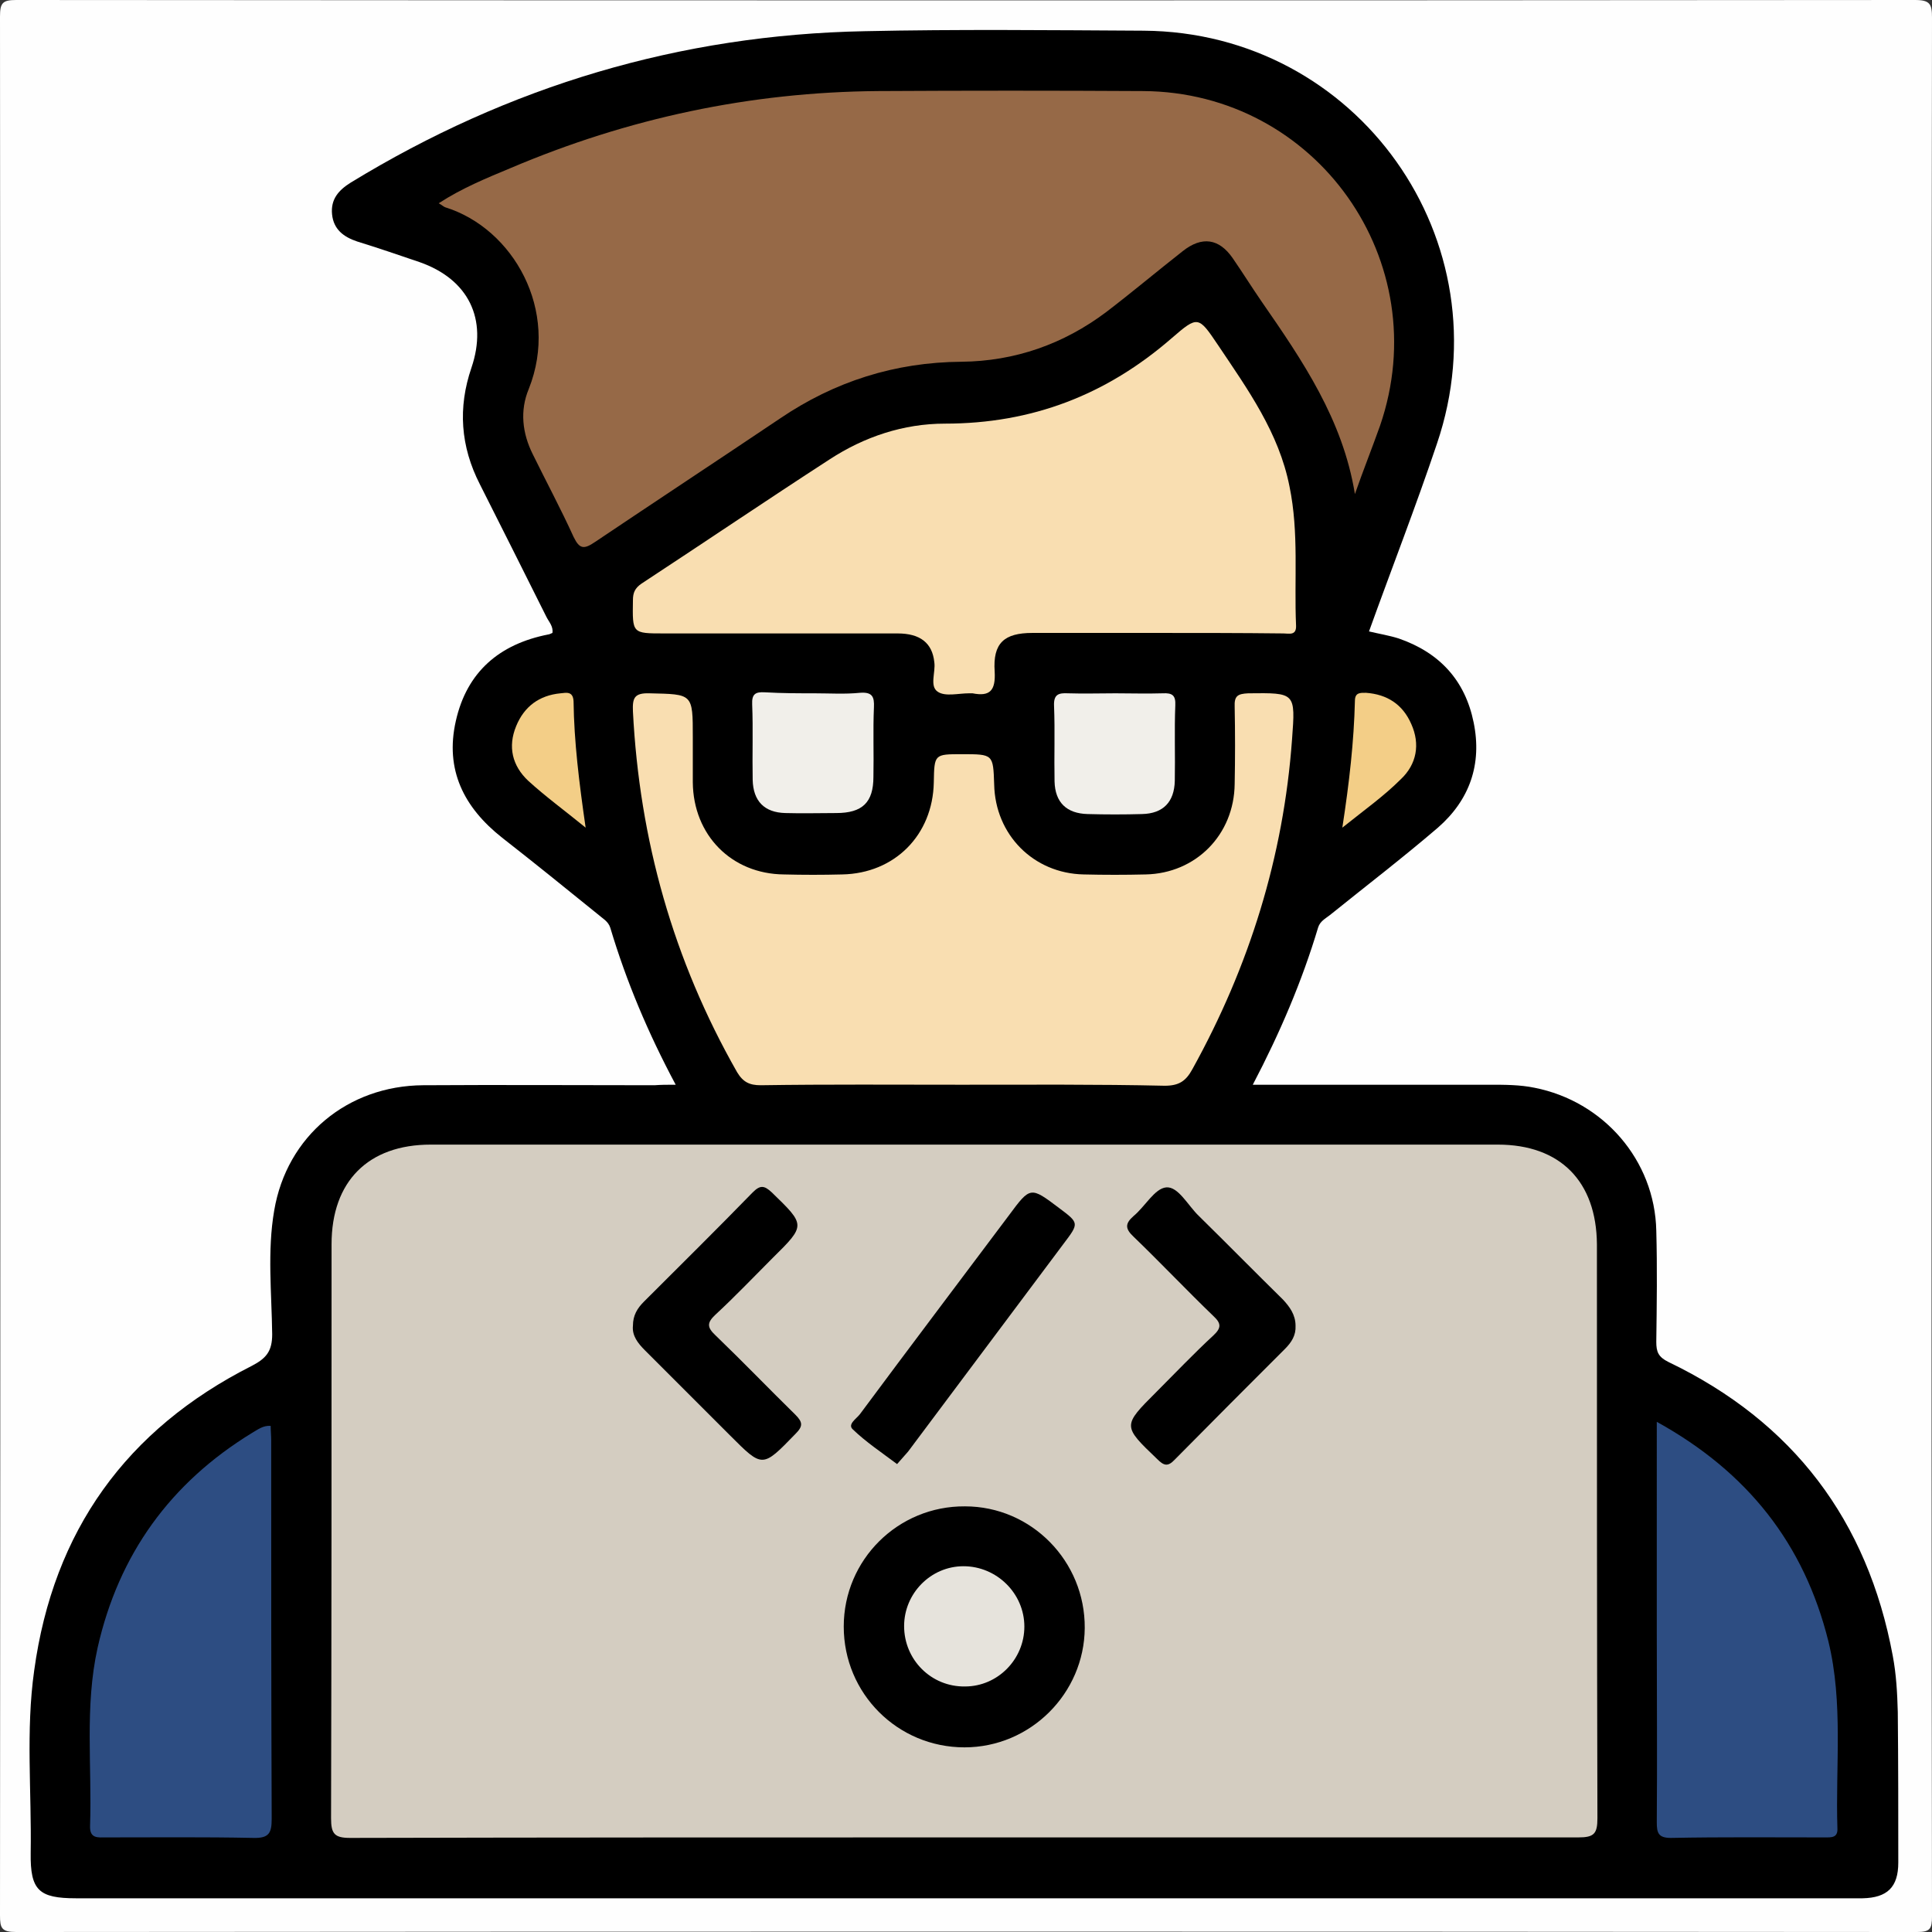<?xml version="1.0" encoding="utf-8"?>
<!-- Generator: Adobe Illustrator 25.0.1, SVG Export Plug-In . SVG Version: 6.00 Build 0)  -->
<svg version="1.1" id="Layer_1" xmlns="http://www.w3.org/2000/svg" xmlns:xlink="http://www.w3.org/1999/xlink" x="0px" y="0px"
	 viewBox="0 0 384 384" style="enable-background:new 0 0 384 384;" xml:space="preserve">
<rect x="0" y="0" width="384" height="384" fill="#333333" stroke="none"/>
<style type="text/css">
	.st0{fill:#FEFEFE;}
	.st1{fill:#D4CDC1;}
	.st2{fill:#966947;}
	.st3{fill:#F9DEB1;}
	.st4{fill:#2D4D82;}
	.st5{fill:#F1EFEA;}
	.st6{fill:#F3CE87;}
	.st7{fill:#E6E3DC;}
</style>
<g>
	<path class="st0" d="M383.9,192.4c0,62.8,0,125.7,0.1,188.5c0,2.5-0.4,3.1-3,3.1c-125.9-0.1-251.9-0.1-377.8,0
		c-2.9,0-3.2-0.8-3.2-3.3C0.1,254.9,0.1,129.1,0,3.3C0,0.6,0.5,0,3.2,0C129,0.1,254.8,0.1,380.6,0c3,0,3.4,0.8,3.4,3.5
		C383.9,66.5,383.9,129.4,383.9,192.4z"/>
	<path d="M134.3,215.6c-5.5-10.3-9.8-20.5-13-31.2c-0.4-1.3-1.6-1.9-2.5-2.7c-6.3-5.1-12.6-10.2-19-15.2c-7.6-6-11.4-13.5-9.2-23.2
		c2.2-9.8,8.7-15.3,18.4-17.2c0.2,0,0.5-0.2,0.8-0.3c0.2-1.3-0.7-2.2-1.2-3.2c-4.4-8.8-8.8-17.6-13.2-26.3
		C91.5,88.7,91,81,93.7,73.1c3.3-9.7-0.6-17.6-10.3-21c-4.1-1.4-8.2-2.8-12.4-4.1c-2.7-0.9-4.7-2.4-5-5.4c-0.3-3,1.3-4.8,3.7-6.3
		c31.4-19.2,65.5-29.4,102.2-30.1c18.4-0.4,36.9-0.2,55.4-0.1c42.6,0.3,72,41.8,58.3,82.1c-4.2,12.5-9,24.8-13.5,37.3
		c2.1,0.5,4,0.8,5.9,1.4c8.1,2.8,13.2,8.3,14.9,16.7c1.7,8.3-0.8,15.4-7.1,20.9c-7,6-14.3,11.6-21.5,17.4c-0.9,0.7-1.9,1.2-2.3,2.4
		c-3.2,10.7-7.6,21-13,31.3c16,0,31.6,0,47.1,0c3,0,6,0,8.9,0.6c13.7,2.7,23.9,14.4,24.2,28.4c0.2,7.4,0.1,14.7,0,22.1
		c0,2,0.4,3,2.4,4c24.8,11.9,39.6,31.5,44.6,58.4c0.7,3.7,0.9,7.4,1,11.2c0.1,10,0.1,20,0.1,29.9c0,4.9-2.2,7-7.1,7.1
		c-0.6,0-1.2,0-1.9,0c-117.7,0-235.5,0-353.2,0c-7.4,0-9.1-1.6-9-9C6.3,356.1,5.1,344,6.8,332c3.8-27.7,18.3-47.9,43.2-60.5
		c2.9-1.5,4.1-2.9,4.1-6.3c-0.1-8.2-1-16.5,0.4-24.6c2.5-14.8,14.6-24.8,29.6-24.9c15.3-0.1,30.7,0,46,0
		C131.4,215.6,132.6,215.6,134.3,215.6z"/>
	<path class="st1" d="M191.2,365.2c-40.5,0-81,0-121.6,0.1c-3.1,0-3.8-0.8-3.8-3.9c0.1-38,0.1-76.1,0.1-114.1
		c0-12.5,7.3-19.8,19.7-19.8c70.7,0,141.4,0,212.1,0c12.4,0,19.6,7.3,19.7,19.8c0,38,0,76.1,0.1,114.1c0,3.1-0.7,3.8-3.8,3.8
		C272.8,365.2,232,365.2,191.2,365.2z"/>
	<path class="st2" d="M269.3,98.2c-2.4-14.8-10.4-26.5-18.5-38.2c-2-2.9-3.8-5.8-5.8-8.7c-2.7-3.9-6.1-4.4-9.9-1.4
		c-5.1,4-10.1,8.2-15.2,12.1c-8.5,6.4-18.2,9.8-28.8,9.9c-13.2,0.1-25.2,3.9-36.1,11.3c-12.2,8.2-24.5,16.3-36.7,24.5
		c-2.2,1.5-3.1,1.5-4.3-1c-2.5-5.5-5.4-10.9-8.1-16.4c-2.1-4.2-2.6-8.7-0.8-13c6.2-15.6-3.1-31.9-16.6-36.1
		c-0.3-0.1-0.6-0.4-1.3-0.8c4.6-3,9.5-5,14.3-7c23.3-9.9,47.6-15.1,73-15.3c17.6-0.1,35.2-0.1,52.7,0c34.5,0.2,58.3,33.9,47.1,66.5
		C272.7,89.1,270.9,93.6,269.3,98.2z"/>
	<path class="st3" d="M191.2,215.6c-13.3,0-26.7-0.1-40,0.1c-2.2,0-3.5-0.6-4.7-2.6c-12.7-22.3-19.4-46.2-20.7-71.7
		c-0.1-2.6,0.2-3.7,3.3-3.6c8.6,0.2,8.6,0,8.6,8.7c0,3,0,6,0,9c0.1,10.5,7.7,18.2,18.1,18.3c3.9,0.1,7.7,0.1,11.6,0
		c10.4-0.2,18-7.8,18.2-18.3c0.1-5.6,0.1-5.6,5.6-5.6c6.2,0,6.2,0,6.4,6c0.2,10,7.8,17.7,17.8,17.9c4.1,0.1,8.2,0.1,12.3,0
		c10-0.2,17.6-7.9,17.7-18c0.1-5.1,0.1-10.2,0-15.3c-0.1-2.2,0.6-2.6,2.7-2.7c9.4-0.1,9.4-0.2,8.7,9.2c-1.7,23.3-8.5,45.1-19.8,65.5
		c-1.3,2.4-2.7,3.3-5.5,3.3C218.2,215.5,204.7,215.6,191.2,215.6z"/>
	<path class="st3" d="M229.5,125.8c-8.1,0-16.2,0-24.3,0c-5.6,0-7.9,2-7.5,7.7c0.2,3.7-0.9,5-4.4,4.3c-0.2,0-0.5,0-0.7,0
		c-2.1,0-4.7,0.7-6.2-0.3c-1.7-1.1-0.4-3.9-0.7-5.9c-0.4-3.8-2.8-5.7-7.3-5.7c-15.5,0-30.9,0-46.4,0c-6.4,0-6.3,0-6.2-6.6
		c0-1.5,0.4-2.4,1.7-3.3c12.5-8.2,24.9-16.6,37.4-24.7c6.9-4.5,14.7-7.1,22.9-7.1c17.3,0,32.1-5.7,45.1-17c5.2-4.5,5.3-4.4,9.2,1.4
		c5.9,8.8,12.1,17.4,14.2,28.1c1.9,9.2,0.9,18.4,1.3,27.6c0.1,2.1-1.4,1.6-2.5,1.6C246.5,125.8,238,125.8,229.5,125.8z"/>
	<path class="st4" d="M329.3,282.6c18.1,10,29.3,24.3,34.1,43.6c3,12.3,1.4,24.8,1.8,37.2c0.1,1.9-1.2,1.8-2.5,1.8
		c-10.2,0-20.4-0.1-30.6,0.1c-2.5,0-2.8-1-2.8-3.1c0.1-12.6,0-25.2,0-37.7C329.3,310.7,329.3,297.1,329.3,282.6z"/>
	<path class="st4" d="M53.8,283.4c0,1,0.1,1.9,0.1,2.9c0,25.1,0,50.1,0.1,75.2c0,2.8-0.5,3.9-3.7,3.8c-9.7-0.2-19.4-0.1-29.2-0.1
		c-1.6,0-3.3,0.3-3.2-2.3c0.4-11.8-1.1-23.7,1.5-35.4c4.2-18.6,14.5-32.8,30.7-42.7C51.3,284.1,52.3,283.3,53.8,283.4z"/>
	<path class="st5" d="M161.9,137.8c3,0,6,0.2,9-0.1c2.5-0.2,2.9,0.8,2.8,2.9c-0.2,4.6,0,9.2-0.1,13.8c0,5.1-2.2,7.2-7.4,7.2
		c-3.4,0-6.7,0.1-10.1,0c-4.2-0.1-6.4-2.4-6.5-6.6c-0.1-5,0.1-10-0.1-15c-0.1-2.1,0.7-2.5,2.5-2.4
		C155.5,137.8,158.7,137.8,161.9,137.8z"/>
	<path class="st5" d="M221.7,137.8c3.1,0,6.2,0.1,9.4,0c1.9-0.1,2.6,0.4,2.5,2.4c-0.2,5,0,10-0.1,15c-0.1,4.2-2.3,6.5-6.5,6.6
		c-3.6,0.1-7.2,0.1-10.8,0c-4.2-0.1-6.5-2.3-6.6-6.5c-0.1-5,0.1-10-0.1-15c-0.1-2.3,0.9-2.6,2.8-2.5
		C215.4,137.9,218.6,137.8,221.7,137.8z"/>
	<path class="st6" d="M116.4,164.5c-4.3-3.5-8-6.2-11.4-9.3c-3.2-3-4.1-6.8-2.4-10.9c1.6-3.9,4.6-6.1,8.8-6.5
		c1.1-0.1,2.5-0.5,2.6,1.6C114.1,147.4,115.1,155.5,116.4,164.5z"/>
	<path class="st6" d="M266.8,164.5c1.4-9.1,2.3-17.1,2.5-25.2c0-1.7,1.1-1.6,2.2-1.6c4.2,0.3,7.3,2.3,9,6.2c1.8,4,1.1,8-2.1,11
		C275.1,158.2,271.3,160.9,266.8,164.5z"/>
	<path d="M191.8,299.4c13.2,0,23.9,10.9,23.8,24.2c-0.1,13-10.8,23.7-23.9,23.7c-13.3,0-24-10.7-24-24
		C167.7,310,178.5,299.3,191.8,299.4z"/>
	<path d="M125.8,263.5c0-2.1,0.9-3.5,2.2-4.8c7.2-7.2,14.5-14.4,21.6-21.7c1.5-1.5,2.3-1.4,3.8,0c6.7,6.5,6.8,6.5,0.2,13
		c-3.8,3.8-7.5,7.7-11.4,11.3c-1.7,1.6-1.7,2.5,0,4.1c5.4,5.2,10.6,10.6,15.9,15.8c1.5,1.5,1.5,2.3,0,3.8c-6.6,6.8-6.5,6.8-13,0.3
		c-5.6-5.6-11.3-11.3-16.9-16.9C126.8,267,125.6,265.5,125.8,263.5z"/>
	<path d="M257.5,263.5c0.1,1.9-0.8,3.3-2.1,4.6c-7.3,7.3-14.6,14.6-21.9,22c-1.4,1.5-2.2,1.2-3.5-0.1c-6.9-6.6-6.9-6.6-0.2-13.3
		c3.8-3.8,7.5-7.7,11.4-11.3c1.6-1.5,1.5-2.4,0-3.8c-5.4-5.2-10.5-10.6-15.9-15.8c-1.7-1.6-1.7-2.6,0-4.1c2.3-1.9,4.2-5.5,6.5-5.7
		c2.4-0.2,4.3,3.6,6.5,5.7c5.6,5.5,11.1,11.1,16.7,16.6C256.3,259.7,257.5,261.3,257.5,263.5z"/>
	<path d="M178.3,291c-3.2-2.4-6.2-4.4-8.8-6.9c-1.1-1,0.7-2.1,1.4-3c9.8-13.2,19.7-26.3,29.6-39.5c4.3-5.8,4.3-5.8,10-1.5
		c4,3,4,3,0.9,7.1c-10.3,13.8-20.6,27.5-30.9,41.3C179.8,289.3,179.1,290.1,178.3,291z"/>
	<path class="st7" d="M203.6,323.3c0,6.5-5.3,11.9-11.8,11.9c-6.7,0.1-12.1-5.3-12.1-12c0-6.5,5.3-11.9,11.8-11.9
		C198.1,311.3,203.6,316.7,203.6,323.3z"/>
</g>
</svg>
